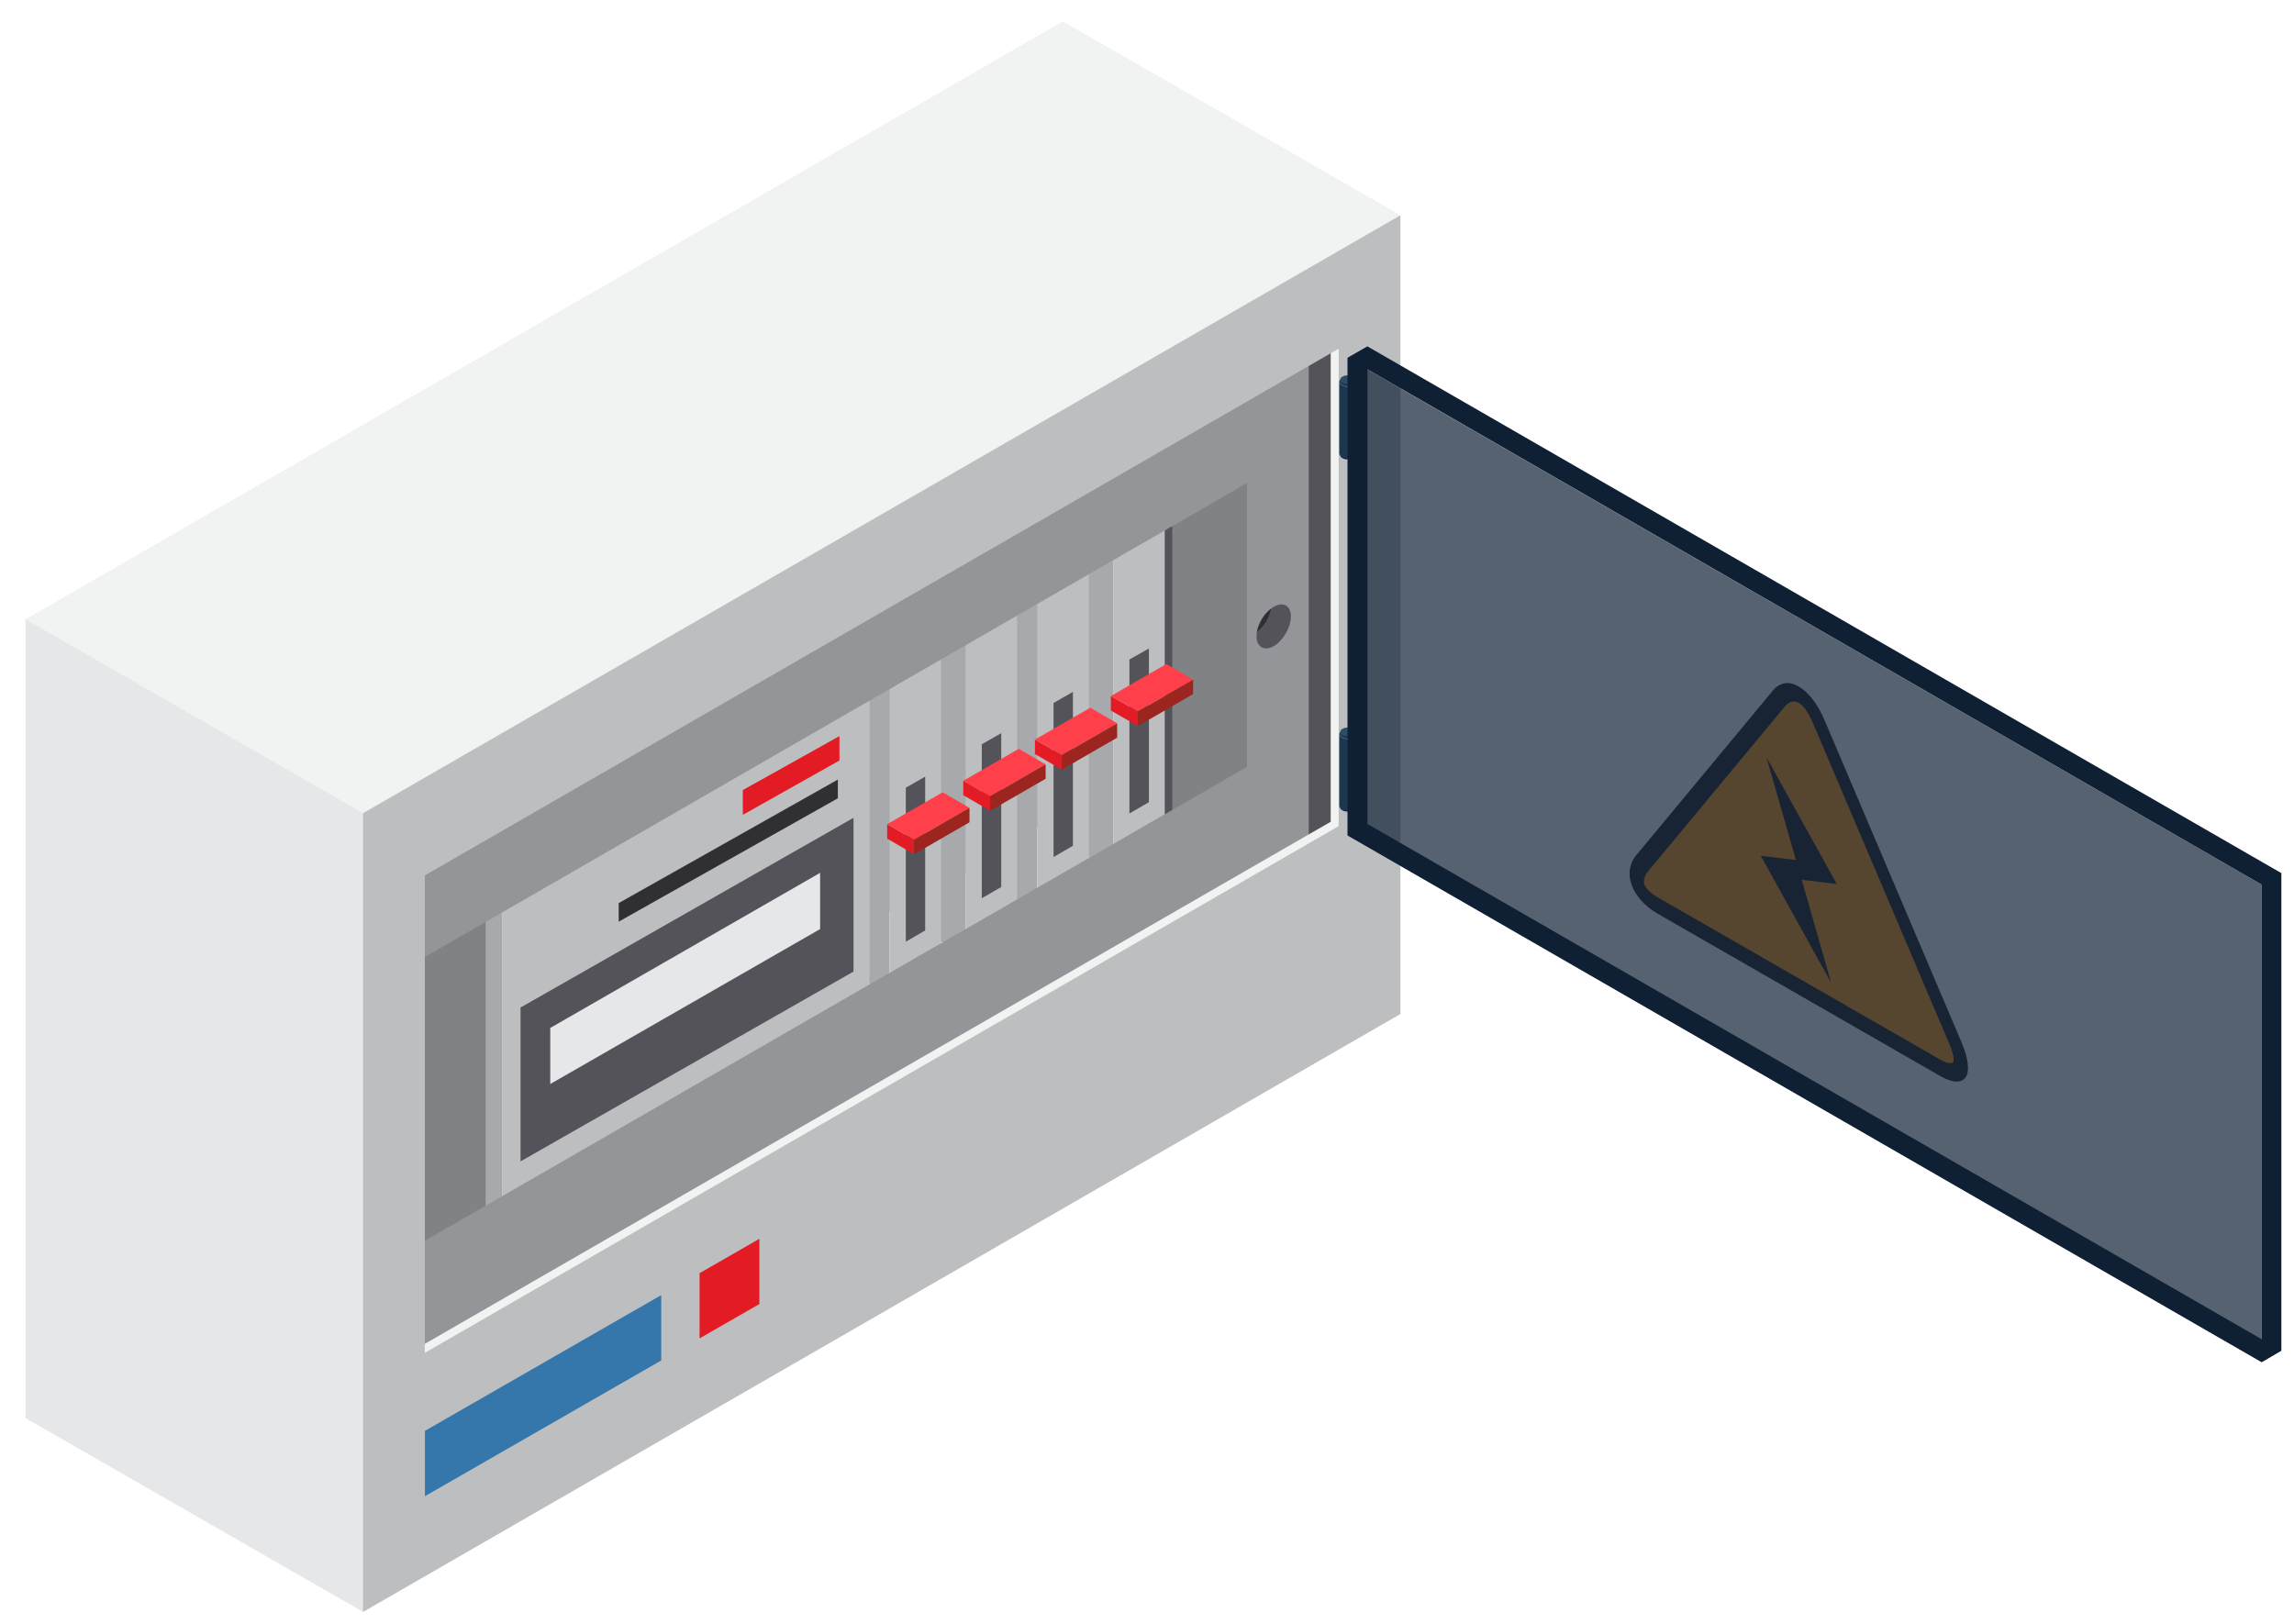 <svg width="89" height="63" viewBox="0 0 89 63" fill="none" xmlns="http://www.w3.org/2000/svg">
<path d="M52.785 12.835H43.82V37.408H52.785V12.835Z" fill="#535359"/>
<path d="M49.421 30.431V17.395L45.48 19.579V32.611L49.421 30.431Z" fill="#808285"/>
<path d="M43.19 20.95L45.188 19.79L38.251 15.805L36.24 16.957L43.19 20.95Z" fill="#E6E7E8"/>
<path d="M36.24 16.956V29.819L43.19 33.809V20.949L36.24 16.956Z" fill="#A7A9AC"/>
<path d="M43.19 33.81L45.188 32.659V19.791L43.19 20.951V33.81Z" fill="#BCBEC0"/>
<path d="M43.818 31.561L44.574 31.126V25.162L43.818 25.588V31.561Z" fill="#535359"/>
<path d="M44.145 27.606V28.171L43.098 27.567V27.01L44.145 27.606Z" fill="#E31B25"/>
<path d="M44.145 27.606L46.289 26.372L45.251 25.765L43.1 27.006L44.148 27.603L44.145 27.606Z" fill="#FF3F4A"/>
<path d="M46.288 26.373V26.93L44.147 28.172V27.607L46.288 26.373Z" fill="#9C251F"/>
<path d="M40.242 22.64L42.243 21.478L35.301 17.497L33.293 18.646L40.242 22.64Z" fill="#E6E7E8"/>
<path d="M33.293 18.645V31.508L40.242 35.499V22.639L33.293 18.645Z" fill="#A7A9AC"/>
<path d="M40.242 35.499L42.243 34.347V21.477L40.242 22.639V35.499Z" fill="#BCBEC0"/>
<path d="M40.875 33.252L41.626 32.817V26.846L40.875 27.276V33.252Z" fill="#535359"/>
<path d="M41.195 29.299V29.861L40.152 29.257V28.697L41.195 29.299Z" fill="#E31B25"/>
<path d="M41.196 29.299L43.34 28.065L42.302 27.458L40.15 28.697L41.196 29.299Z" fill="#FF3F4A"/>
<path d="M43.342 28.065V28.622L41.195 29.861V29.299L43.342 28.065Z" fill="#9C251F"/>
<path d="M37.462 24.241L39.46 23.079L32.518 19.094L30.51 20.246L37.462 24.241Z" fill="#E6E7E8"/>
<path d="M30.51 20.244V33.104L37.462 37.095V24.237L30.51 20.244Z" fill="#A7A9AC"/>
<path d="M37.461 37.097L39.46 35.948V23.08L37.461 24.242V37.097Z" fill="#BCBEC0"/>
<path d="M38.09 34.851L38.845 34.416V28.447L38.09 28.878V34.851Z" fill="#535359"/>
<path d="M38.416 30.896V31.457L37.371 30.853V30.294L38.416 30.896Z" fill="#E31B25"/>
<path d="M38.417 30.895L40.566 29.658L39.525 29.054L37.371 30.295L38.417 30.897V30.895Z" fill="#FF3F4A"/>
<path d="M40.567 29.657V30.217L38.418 31.456V30.894L40.567 29.657Z" fill="#9C251F"/>
<path d="M34.512 25.927L36.51 24.765L29.571 20.779L27.561 21.934L34.512 25.927Z" fill="#E6E7E8"/>
<path d="M27.561 21.934V34.796L34.512 38.787V25.929L27.561 21.936V21.934Z" fill="#A7A9AC"/>
<path d="M34.512 38.788L36.511 37.633V24.766L34.512 25.927V38.788Z" fill="#BCBEC0"/>
<path d="M35.143 36.538L35.893 36.102V30.134L35.143 30.564V36.538Z" fill="#535359"/>
<path d="M35.465 32.583V33.145L34.42 32.541V31.981L35.465 32.583Z" fill="#E31B25"/>
<path d="M35.466 32.582L37.612 31.346L36.574 30.741L34.42 31.978L35.466 32.58V32.582Z" fill="#FF3F4A"/>
<path d="M37.613 31.345V31.905L35.467 33.144V32.581L37.613 31.345Z" fill="#9C251F"/>
<path d="M19.493 34.431L33.737 26.365L26.795 22.385L12.531 30.446L19.493 34.431Z" fill="#E6E7E8"/>
<path d="M12.531 30.447V43.304L19.496 47.298V34.433L12.531 30.447Z" fill="#A7A9AC"/>
<path d="M19.494 47.294L33.738 39.22V26.365L19.494 34.431V47.294Z" fill="#BCBEC0"/>
<path d="M20.195 45.062L33.114 37.697V31.731L20.195 39.093V45.062Z" fill="#535359"/>
<path d="M21.348 42.061L31.818 36.048V33.866L21.348 39.885V42.061Z" fill="#E6E7E8"/>
<path d="M24.004 35.761L32.506 30.974V30.248L24.004 35.04V35.761Z" fill="#303033"/>
<path d="M28.82 31.616L32.568 29.508V28.561L28.82 30.655V31.616Z" fill="#E31B25"/>
<path d="M18.843 47.554V34.667L15.941 36.336V49.226L18.843 47.554Z" fill="#808285"/>
<path d="M10.527 31.845V58.896L50.775 35.699V8.647L10.527 31.845ZM48.38 29.755L12.925 50.193V39.182L48.38 18.743V29.755Z" fill="#939598"/>
<path d="M50.081 23.926C50.081 24.341 49.781 24.861 49.418 25.07C49.048 25.277 48.75 25.105 48.75 24.687C48.75 24.64 48.75 24.595 48.76 24.54C49.043 24.341 49.268 23.958 49.328 23.605C49.353 23.577 49.393 23.56 49.42 23.543C49.786 23.334 50.083 23.498 50.083 23.926H50.081Z" fill="#535359"/>
<path d="M49.325 23.605C49.268 23.958 49.04 24.34 48.758 24.539C48.813 24.196 49.04 23.803 49.325 23.605Z" fill="#303033"/>
<path d="M52.47 11.937L13.777 34.241V56.542L52.47 34.238V11.937ZM16.173 52.32V33.795L51.627 13.355V31.885L16.173 52.32Z" fill="#F1F2F2"/>
<path d="M14.087 62.542L0.988 55.022V24.029L25.13 26.682L15.457 32.478L15.645 55.178L14.087 62.542Z" fill="#E6E7E8"/>
<path d="M41.236 0.83L0.988 24.03L14.087 31.551L22.931 29.185L54.335 8.351L41.236 0.83Z" fill="#F1F2F2"/>
<path d="M14.086 31.552V62.544L54.331 39.345V8.353L14.086 31.552ZM51.936 32.055L16.482 52.491V33.966L51.936 13.53V32.057V32.055Z" fill="#BCBEC0"/>
<path d="M25.654 52.786L16.486 58.053V55.518L25.654 50.251V52.786Z" fill="#3576AB"/>
<path d="M29.462 48.066L27.141 49.4V51.93L29.462 50.597V48.066Z" fill="#E31B25"/>
<path d="M52.082 17.696C52.193 17.761 52.373 17.761 52.481 17.696C52.536 17.663 52.566 17.621 52.566 17.581V17.661C52.566 17.706 52.536 17.744 52.481 17.776C52.373 17.841 52.193 17.841 52.082 17.776C52.027 17.744 52.002 17.706 52.002 17.661V17.581C52.002 17.621 52.027 17.663 52.082 17.696Z" fill="#0F2034"/>
<path d="M52.083 17.471C52.193 17.404 52.374 17.404 52.481 17.471C52.592 17.531 52.592 17.636 52.481 17.699C52.374 17.764 52.193 17.764 52.083 17.699C51.972 17.636 51.972 17.534 52.083 17.471Z" fill="#BCBEC0"/>
<path d="M52.056 14.946C52.184 15.021 52.386 15.021 52.511 14.946C52.571 14.911 52.604 14.864 52.604 14.816V17.598C52.604 17.645 52.571 17.693 52.511 17.727C52.384 17.802 52.181 17.802 52.056 17.727C51.996 17.693 51.961 17.645 51.961 17.598V14.816C51.961 14.864 51.993 14.911 52.056 14.946Z" fill="#1D374E"/>
<path d="M52.056 14.685C52.184 14.61 52.386 14.61 52.511 14.685C52.634 14.76 52.634 14.872 52.511 14.947C52.384 15.021 52.181 15.021 52.056 14.947C51.926 14.872 51.926 14.76 52.056 14.685Z" fill="#2A4E68"/>
<path d="M52.082 14.839C52.193 14.902 52.373 14.902 52.481 14.839C52.536 14.807 52.566 14.767 52.566 14.727V14.807C52.566 14.849 52.536 14.889 52.481 14.925C52.373 14.987 52.193 14.987 52.082 14.925C52.027 14.889 52.002 14.849 52.002 14.807V14.727C52.002 14.767 52.027 14.807 52.082 14.839Z" fill="#1D374E"/>
<path d="M52.083 14.613C52.193 14.548 52.374 14.548 52.481 14.613C52.592 14.676 52.592 14.778 52.481 14.841C52.374 14.903 52.193 14.903 52.083 14.841C51.972 14.778 51.972 14.676 52.083 14.613Z" fill="#2A4E68"/>
<path d="M52.082 31.366C52.193 31.428 52.373 31.428 52.481 31.366C52.536 31.333 52.566 31.291 52.566 31.248V31.331C52.566 31.371 52.536 31.411 52.481 31.441C52.373 31.506 52.193 31.506 52.082 31.441C52.027 31.411 52.002 31.368 52.002 31.331V31.248C52.002 31.291 52.027 31.331 52.082 31.366Z" fill="#0F2034"/>
<path d="M52.083 31.135C52.193 31.075 52.374 31.075 52.481 31.135C52.592 31.197 52.592 31.302 52.481 31.364C52.374 31.427 52.193 31.427 52.083 31.364C51.972 31.302 51.972 31.197 52.083 31.135Z" fill="#BCBEC0"/>
<path d="M52.056 28.616C52.184 28.688 52.386 28.688 52.511 28.616C52.571 28.581 52.604 28.531 52.604 28.486V31.27C52.604 31.318 52.571 31.365 52.511 31.4C52.384 31.472 52.181 31.472 52.056 31.4C51.996 31.365 51.961 31.318 51.961 31.27V28.486C51.961 28.531 51.993 28.581 52.056 28.616Z" fill="#1D374E"/>
<path d="M52.056 28.353C52.184 28.283 52.386 28.283 52.511 28.353C52.634 28.425 52.634 28.542 52.511 28.617C52.384 28.689 52.181 28.689 52.056 28.617C51.926 28.542 51.926 28.428 52.056 28.353Z" fill="#2A4E68"/>
<path d="M52.082 28.508C52.193 28.568 52.373 28.568 52.481 28.508C52.536 28.475 52.566 28.435 52.566 28.393V28.475C52.566 28.513 52.536 28.558 52.481 28.588C52.373 28.651 52.193 28.651 52.082 28.588C52.027 28.555 52.002 28.513 52.002 28.475V28.393C52.002 28.435 52.027 28.475 52.082 28.508Z" fill="#1D374E"/>
<path d="M52.083 28.28C52.193 28.213 52.374 28.213 52.481 28.28C52.592 28.34 52.592 28.445 52.481 28.507C52.374 28.567 52.193 28.567 52.083 28.507C51.972 28.445 51.972 28.34 52.083 28.28Z" fill="#2A4E68"/>
<path d="M75.254 41.739C76.266 42.324 76.651 41.739 76.101 40.441L70.787 27.944C70.237 26.653 69.329 26.13 68.784 26.792L63.475 33.191C62.925 33.855 63.303 34.873 64.321 35.457L75.254 41.739Z" fill="#303033"/>
<path d="M75.775 41.212C75.732 41.274 75.57 41.284 75.255 41.102L64.322 34.823C64.002 34.641 63.842 34.442 63.799 34.333C63.759 34.221 63.767 34.012 63.944 33.803L69.251 27.407C69.411 27.215 69.606 27.165 69.786 27.272C69.966 27.374 70.161 27.648 70.323 28.023L75.635 40.52C75.805 40.928 75.82 41.147 75.775 41.212Z" fill="#FF9D26"/>
<path d="M68.312 33.205L69.676 33.369L68.533 29.383L71.262 34.3L69.901 34.135L71.039 38.123L68.312 33.205Z" fill="#303033"/>
<path opacity="0.7" d="M87.745 34.323V52.85L52.283 32.414V13.889L53.056 14.335L87.745 34.323Z" fill="#0F2034"/>
<path d="M53.053 31.97L88.51 52.403L87.744 52.851L52.285 32.415V13.885L53.055 13.442L53.053 31.97Z" fill="#0F2034"/>
<path d="M88.51 33.878V52.403L87.744 52.851V34.323L52.285 13.885L53.055 13.442L88.51 33.878Z" fill="#0F2034"/>
</svg>
